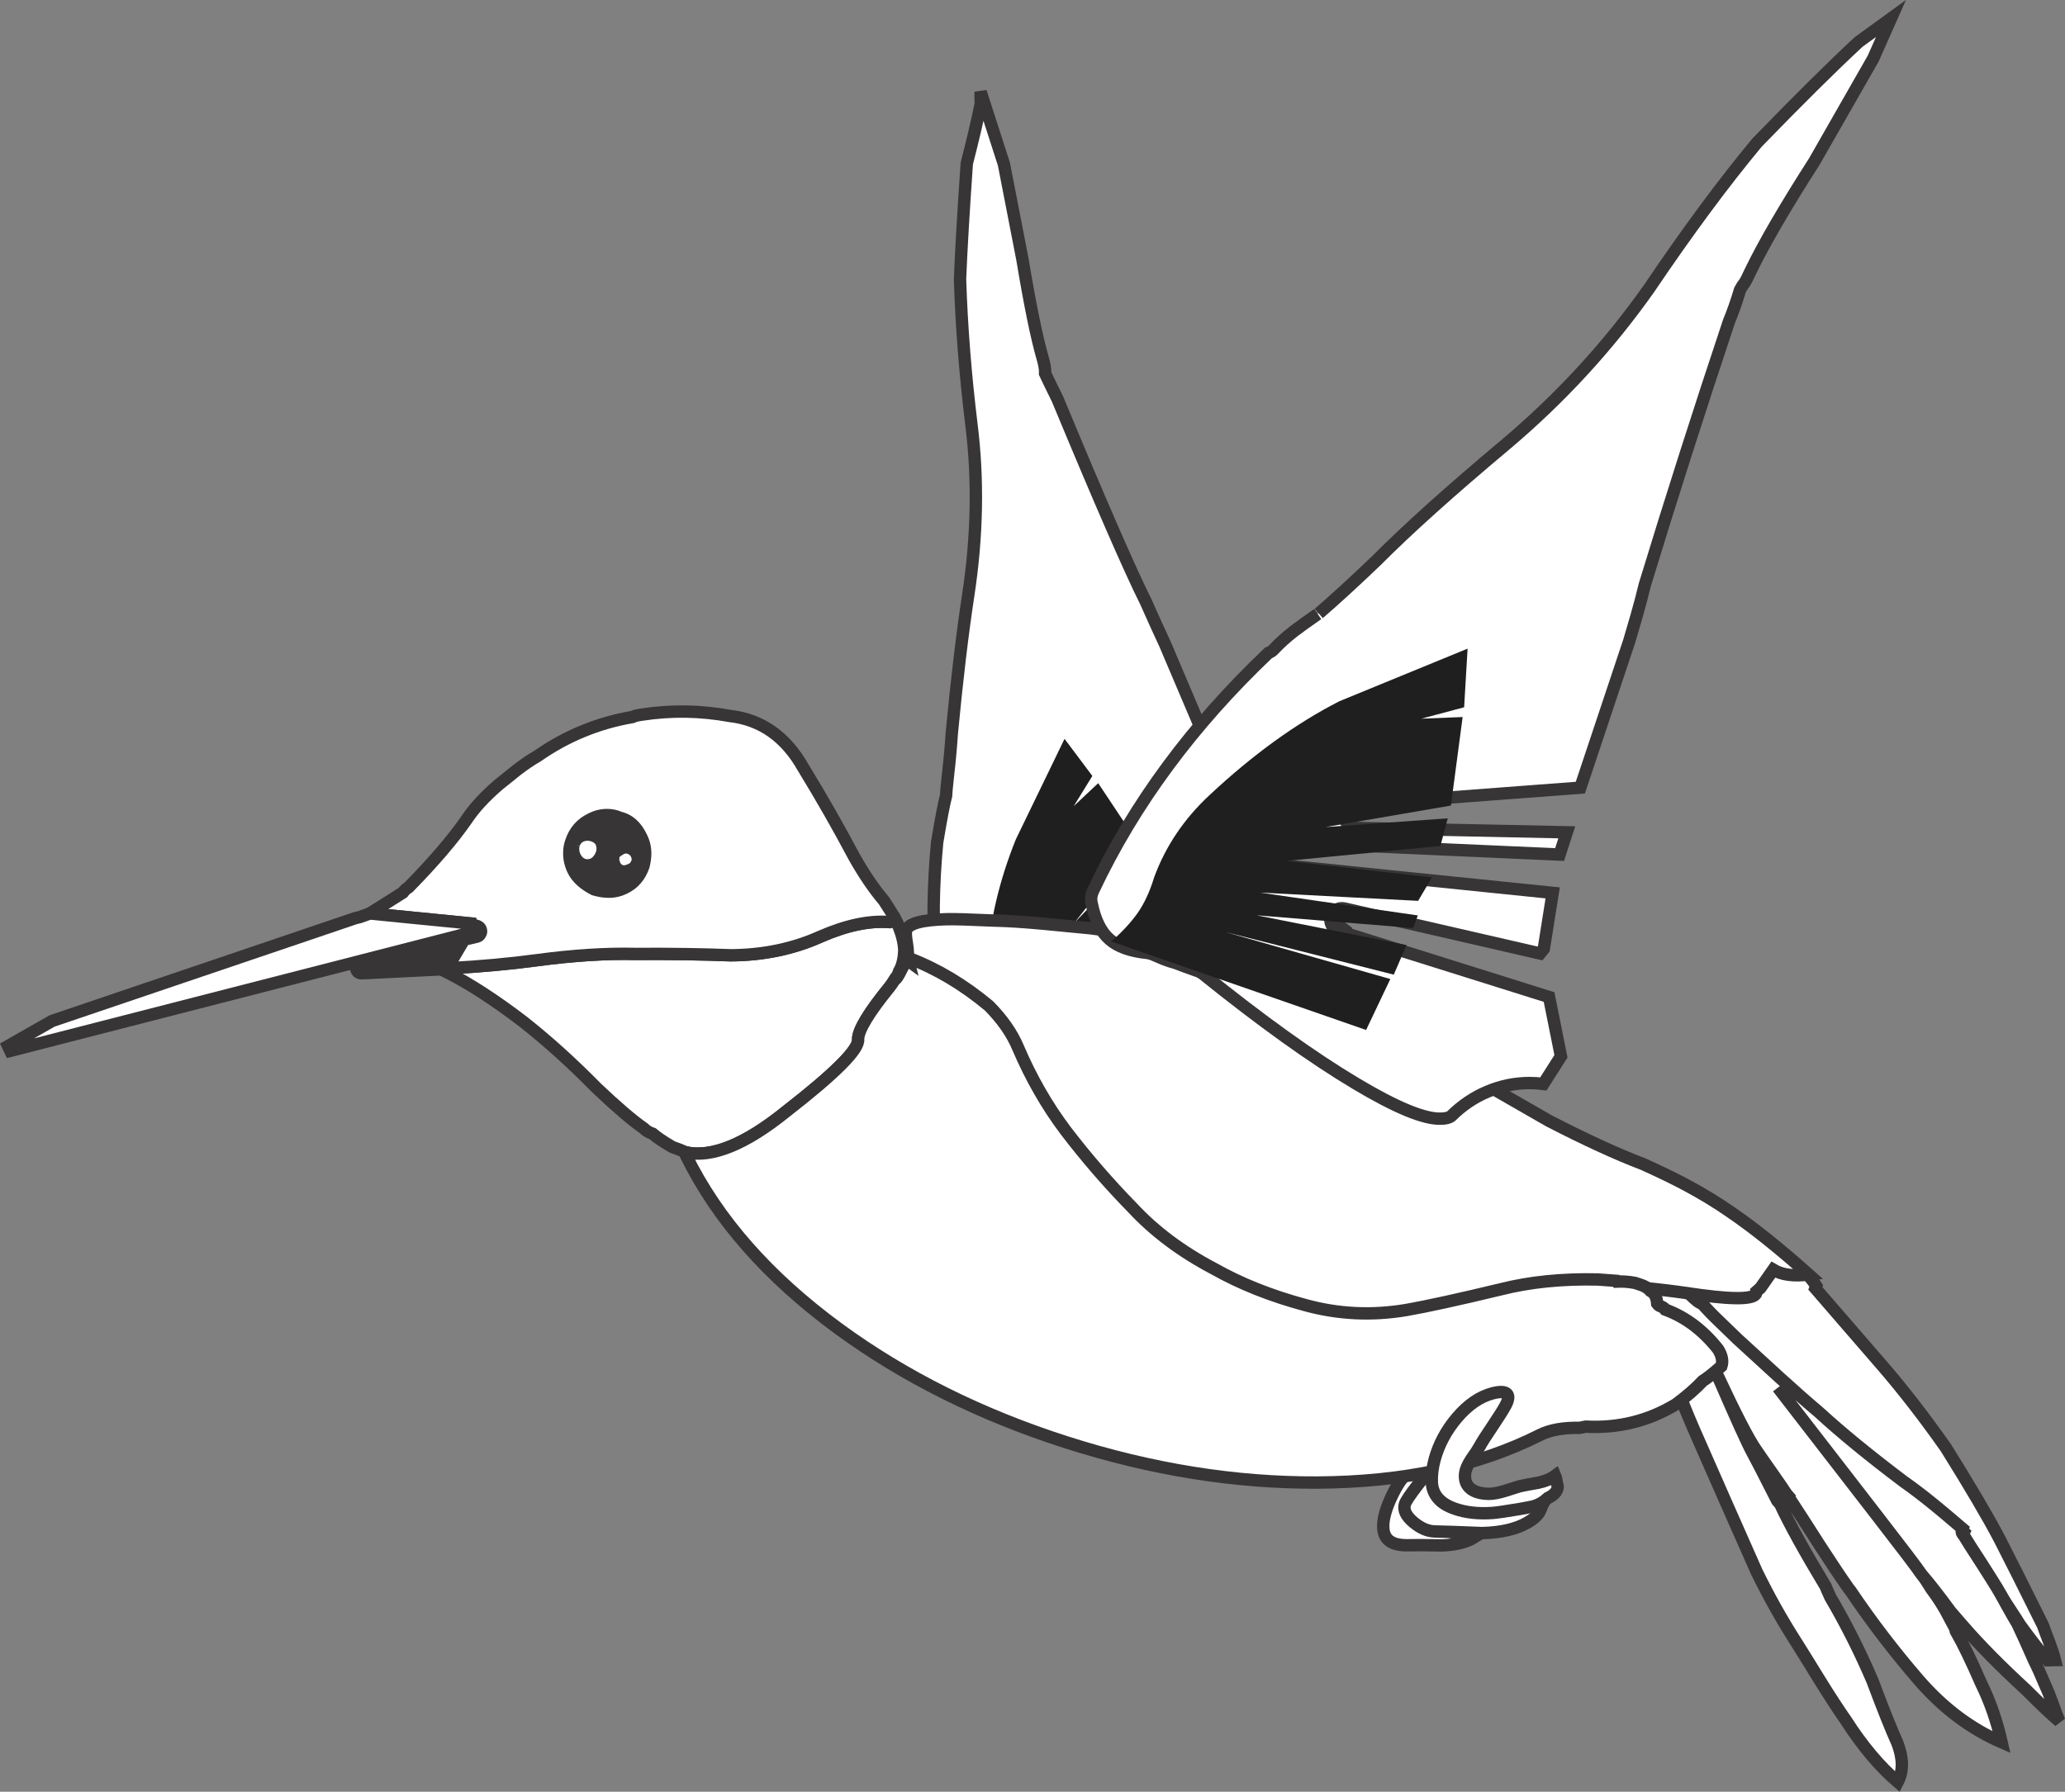 <?xml version="1.0" encoding="utf-8"?>
<!-- Generator: Adobe Illustrator 17.0.1, SVG Export Plug-In . SVG Version: 6.00 Build 0)  -->
<!DOCTYPE svg PUBLIC "-//W3C//DTD SVG 1.1//EN" "http://www.w3.org/Graphics/SVG/1.1/DTD/svg11.dtd">
<svg version="1.1" id="Layer_1" xmlns="http://www.w3.org/2000/svg" xmlns:xlink="http://www.w3.org/1999/xlink" x="0px" y="0px"
	 width="250.315px" height="217.243px" viewBox="3.061 16.276 250.315 217.243"
	 enable-background="new 3.061 16.276 250.315 217.243" xml:space="preserve">
<rect x="3.061" y="16.276" width="250.315" height="217.243" fill="#808080" stroke="none"/>
<g>
	<g id="Layer_1_1_">
		<g>
			<g id="Layer_1_3_">
				<g>
					<path fill="#FFFFFF" d="M171.885,197.436c0.814-1.641,1.525-2.521,2.133-2.643c1.179-0.207,1.913-0.237,2.205-0.091
						c-0.619,0.606-1.209,1.536-1.768,2.788c-0.656,1.434-0.741,2.375-0.255,2.824c0.425,0.39,0.99,0.656,1.694,0.803
						c0.268,0.061,0.887,0.133,1.859,0.218l0.091,0.092c0.632,0.547,1.324,0.753,2.077,0.619c0.122,0,0.401-0.012,0.839-0.036
						c0.462,0.134,0.814,0.346,1.057,0.638c-0.947,0.607-2.266,0.941-3.954,1.003c-1.92-0.037-3.305-0.043-4.155-0.019
						c-1.933,0.036-2.923-0.681-2.971-2.15C170.688,200.437,171.071,199.088,171.885,197.436z"/>
					<path fill="none" stroke="#373535" stroke-width="1.5" d="M171.885,197.436c-0.813,1.652-1.196,3.001-1.147,4.046
						c0.048,1.47,1.038,2.187,2.971,2.15c0.851-0.024,2.235-0.019,4.155,0.019c1.688-0.062,3.007-0.396,3.954-1.003
						c-0.242-0.292-0.595-0.504-1.057-0.638c-0.438,0.024-0.717,0.036-0.839,0.036c-0.753,0.134-1.445-0.072-2.077-0.619
						l-0.091-0.092c-0.973-0.085-1.592-0.157-1.859-0.218c-0.704-0.146-1.27-0.413-1.694-0.803
						c-0.486-0.449-0.401-1.391,0.255-2.824c0.559-1.252,1.148-2.182,1.768-2.788c-0.292-0.146-1.026-0.116-2.205,0.091
						C173.41,194.914,172.699,195.795,171.885,197.436z"/>
					<path fill="#FFFFFF" d="M126.998,47.719c0.912,5.491,1.731,9.495,2.46,12.01c0.219,0.753,0.316,1.367,0.292,1.841
						c0.207,0.45,0.711,1.488,1.512,3.116c5.14,12.381,8.712,20.582,10.717,24.604c0.789,1.786,1.561,3.487,2.314,5.103
						l6.251,14.708l-15.929,16.238l16.876-14.27l1.986,4.21l-21.213,17.131l22.088-15.691l3.846,5.832l0.073,1.604l-17.952,9.714
						l20.212-9.058l5.741,4.374l0.655,4.191c-2.879,1.823-4.483,4.447-4.811,7.873c-0.475,3.451-10.012,5.681-28.613,6.688
						c-0.875,0.353-1.61,0.669-2.205,0.948c-0.425,0.158-1.203,0.407-2.333,0.747c-2.989,2.345-5.911,2.363-8.766,0.055
						c-0.316-0.23-0.559-0.468-0.729-0.711c-0.194-0.268-0.353-0.607-0.474-1.021c-2.564-9.222-3.341-19.075-2.333-29.561
						c0.45-2.722,0.808-4.599,1.076-5.632c0-0.23,0.079-1.069,0.237-2.515c0.206-1.798,0.358-3.469,0.456-5.012
						c0.619-6.537,1.288-12.15,2.004-16.84c1.082-7.132,1.209-14.009,0.383-20.63c-0.741-6.039-1.203-11.919-1.385-17.642
						c0.133-3.402,0.407-8.08,0.82-14.033c0.705-2.734,1.27-5.14,1.695-7.217c-0.024-0.656-0.03-1.142-0.018-1.458l2.825,8.766
						L126.998,47.719z"/>
					<path fill="none" stroke="#373535" stroke-width="1.5" d="M126.998,47.719c0.912,5.491,1.731,9.495,2.46,12.01
						c0.219,0.753,0.316,1.367,0.292,1.841c0.207,0.45,0.711,1.488,1.512,3.116c5.14,12.381,8.712,20.582,10.717,24.604
						c0.789,1.786,1.561,3.487,2.314,5.103l6.251,14.708l-15.929,16.238l16.876-14.27l1.986,4.21l-21.213,17.131l22.088-15.691
						l3.846,5.832l0.073,1.604l-17.952,9.714l20.212-9.058l5.741,4.374l0.655,4.191c-2.879,1.823-4.483,4.447-4.811,7.873
						c-0.475,3.451-10.012,5.681-28.613,6.688c-0.875,0.353-1.61,0.669-2.205,0.948c-0.425,0.158-1.203,0.407-2.333,0.747
						c-2.989,2.345-5.911,2.363-8.766,0.055c-0.316-0.23-0.559-0.468-0.729-0.711c-0.194-0.268-0.353-0.607-0.474-1.021
						c-2.564-9.222-3.341-19.075-2.333-29.561c0.45-2.722,0.808-4.599,1.076-5.632c0-0.23,0.079-1.069,0.237-2.515
						c0.206-1.798,0.358-3.469,0.456-5.012c0.619-6.537,1.288-12.15,2.004-16.84c1.082-7.132,1.209-14.009,0.383-20.63
						c-0.741-6.039-1.203-11.919-1.385-17.642c0.133-3.402,0.407-8.08,0.82-14.033c0.705-2.734,1.27-5.14,1.695-7.217
						c-0.024-0.656-0.03-1.142-0.018-1.458l2.825,8.766L126.998,47.719z"/>
					<g>
						<g>
							<path fill="#201F1F" d="M136.183,111.232l4.775,7.18l-7.673,9.769l8.237-8.62l1.349,2.551l-10.314,11.062l11.645-8.292
								l0.603,2.606l-12.266,9.623l13.067-8.456l0.51,1.239l-12.192,9.058l12.83-7.399l0.948,3.044l-15.091,7.6l15.218-7.163
								l1.458,5.358l-24.421,9.97c0.243-1.361,0.261-2.631,0.055-3.81c-0.122-1.228-0.443-2.442-0.966-3.645
								c-1.361-3.074-1.792-6.343-1.294-9.806c0.353-5.066,1.531-10.084,3.536-15.053l5.905-12.192l3.371,4.501l-2.26,3.663
								L136.183,111.232z"/>
						</g>
					</g>
					<g>
						<path fill="#FFFFFF" d="M203.269,173.543c-1.361-2.965-1.282-3.67,0.236-2.114
							C203.286,172.108,203.208,172.813,203.269,173.543z"/>
						<path fill="#373535" d="M204.508,170.444c0.389,0.413,0.498,0.893,0.327,1.439c-0.121,0.365-0.182,0.771-0.182,1.222
							l0.019,0.328c0.024,0.34-0.062,0.649-0.256,0.929c-0.206,0.268-0.474,0.45-0.802,0.547l-0.364,0.037
							c-0.268,0-0.517-0.073-0.747-0.219c-0.231-0.146-0.407-0.347-0.529-0.602c-0.437-1.009-0.692-1.622-0.765-1.841
							c-0.194-0.522-0.304-1.009-0.328-1.458c0-0.328,0.085-0.638,0.255-0.93c0.122-0.206,0.322-0.383,0.602-0.528
							c0.255-0.134,0.486-0.194,0.692-0.183c0.56,0.086,0.984,0.249,1.275,0.492C203.888,169.825,204.155,170.08,204.508,170.444z"
							/>
					</g>
					<path fill="#FFFFFF" d="M245.44,202.866c1.251,2.43,3.007,5.93,5.267,10.497c0.061,0.195,0.316,0.882,0.766,2.06
						c0.316,0.839,0.547,1.55,0.692,2.133l-0.893,0.018l-0.347-0.4c-0.802-0.936-1.811-2.241-3.025-3.918
						c-0.243-0.401-0.68-1.082-1.312-2.042c-0.607-0.887-1.044-1.567-1.312-2.041c-0.438-0.704-1.106-1.756-2.005-3.152
						c-0.911-1.386-1.586-2.437-2.023-3.153l-0.091-0.109c-0.157-0.17-0.17-0.401-0.036-0.692c-1.701-1.434-2.801-2.357-3.299-2.77
						c-1.324-1.07-2.588-2.029-3.791-2.88c-4.046-3.05-7.381-5.784-10.005-8.201c-1.361-1.143-2.977-2.57-4.848-4.283
						c-2.15-1.98-3.791-3.48-4.921-4.501c-0.936-0.911-1.646-1.598-2.133-2.06c-0.85-0.839-1.53-1.55-2.041-2.133l-4.848-5.595
						c-0.498-0.862-1.002-1.513-1.513-1.95l-0.182-0.219c-0.049,0.049-0.085,0.073-0.11,0.073c-0.012,0-0.042-0.024-0.091-0.073
						l-0.182-0.219c-0.037,0.036-0.098,0.061-0.183,0.073h-0.109l-0.711-0.82c0.036-0.486,0.073-0.838,0.109-1.057
						c0.061-0.341,0.17-0.662,0.328-0.966c0-0.062,0.043-0.158,0.128-0.292c0.097-0.158,0.164-0.279,0.2-0.364
						c1.094-0.754,2.278-0.99,3.554-0.711l0.383,0.036c4.823,1.179,9.684,3.499,14.58,6.962c0.704,0.607,1.3,1.3,1.786,2.078
						l-0.109,0.291l7.982,9.222c2.563,2.953,5.176,6.318,7.837,10.097C241.862,196.494,244.031,200.182,245.44,202.866z"/>
					<path fill="#FFFFFF" stroke="#373535" stroke-width="1.5" d="M245.44,202.866c-1.409-2.685-3.578-6.372-6.506-11.062
						c-2.661-3.778-5.273-7.144-7.837-10.097l-7.982-9.222l0.109-0.291c-0.486-0.778-1.082-1.471-1.786-2.078
						c-4.896-3.463-9.757-5.783-14.58-6.962l-0.383-0.036c-1.275-0.279-2.46-0.043-3.554,0.711c-0.036,0.085-0.104,0.206-0.2,0.364
						c-0.085,0.134-0.128,0.23-0.128,0.292c-0.158,0.304-0.268,0.625-0.328,0.966c-0.036,0.219-0.073,0.57-0.109,1.057l0.711,0.82
						h0.109c0.085-0.013,0.146-0.037,0.183-0.073l0.182,0.219c0.049,0.049,0.079,0.073,0.091,0.073c0.025,0,0.062-0.024,0.11-0.073
						l0.182,0.219c0.511,0.438,1.015,1.088,1.513,1.95l4.848,5.595c0.511,0.583,1.191,1.294,2.041,2.133
						c0.486,0.462,1.197,1.148,2.133,2.06c1.13,1.021,2.771,2.521,4.921,4.501c1.871,1.713,3.486,3.141,4.848,4.283
						c2.624,2.417,5.959,5.151,10.005,8.201c1.203,0.851,2.467,1.81,3.791,2.88c0.498,0.412,1.598,1.336,3.299,2.77
						c-0.134,0.291-0.121,0.522,0.036,0.692l0.091,0.109c0.438,0.717,1.112,1.768,2.023,3.153c0.898,1.396,1.567,2.448,2.005,3.152
						c0.268,0.474,0.704,1.154,1.312,2.041c0.633,0.96,1.069,1.641,1.312,2.042c1.215,1.677,2.224,2.982,3.025,3.918l0.347,0.4
						l0.893-0.018c-0.146-0.583-0.376-1.294-0.692-2.133c-0.449-1.178-0.705-1.864-0.766-2.06
						C248.447,208.796,246.691,205.296,245.44,202.866z"/>
					<path fill="#FFFFFF" d="M236.063,207.259L236,207.186c-0.486-0.729-2.272-3.086-5.358-7.071
						c-6.27-8.104-10.291-13.304-12.064-15.601c1.773,2.297,5.795,7.497,12.064,15.601c3.086,3.985,4.872,6.343,5.358,7.071
						L236.063,207.259c0.216,0.263,0.456,0.609,0.72,1.038c0.292,0.486,0.505,0.809,0.639,0.967c0.474,0.631,0.96,1.379,1.457,2.241
						c0.146,0.268,0.571,1.063,1.276,2.388c-0.073,0.061-0.049,0.164,0.072,0.31c0.803,1.397,1.805,3.475,3.008,6.232
						c1.057,2.15,1.877,4.514,2.46,7.09c-3.742-1.628-7.083-4.138-10.023-7.527c-2.965-3.426-5.734-7.047-8.311-10.861l-0.183-0.219
						c-1.008-1.434-2.199-3.214-3.572-5.34c-1.518-2.382-2.666-4.161-3.443-5.34c-0.134-0.134-0.195-0.268-0.183-0.4l-0.364-0.42
						c-0.413-0.632-1.009-1.501-1.786-2.606c-0.875-1.239-1.501-2.138-1.877-2.697c-0.904-1.271-2.496-4.352-4.775-9.239
						l-1.094-2.442l1.094,2.442c2.34,5.403,3.792,8.604,4.355,9.604c0.268,0.474,1.252,2.387,2.953,5.74l0.364,0.42
						c1.142,2.454,2.977,5.776,5.504,9.969c0.109,0.279,0.304,0.723,0.583,1.33c1.883,3.208,3.584,6.585,5.103,10.133
						c1.264,3.378,2.267,5.887,3.008,7.527c0.716,1.847,0.734,3.426,0.055,4.738c-2.188-1.871-4.277-4.356-6.27-7.454
						c-0.924-1.324-1.98-2.946-3.171-4.866c-1.312-2.139-2.297-3.724-2.953-4.757c-1.713-2.685-3.286-5.498-4.72-8.438
						c-2.442-5.504-4.988-11.275-7.637-17.313c-3.414-7.91-5.34-14.531-5.776-19.865c-0.062-0.814,0.023-1.567,0.255-2.26
						l0.455,0.528c3.11,3.815,5.061,5.93,5.851,6.342c0.072-0.061,0.17-0.018,0.291,0.128c0.511,0.596,1.203,1.312,2.078,2.15
						c0.485,0.474,1.209,1.173,2.169,2.096c1.142,1.045,2.807,2.57,4.993,4.575c1.896,1.725,3.536,3.171,4.921,4.337
						c2.661,2.442,6.051,5.219,10.169,8.329c1.228,0.862,2.51,1.841,3.846,2.934c0.632,0.511,1.743,1.446,3.335,2.807
						c-0.121,0.28-0.109,0.511,0.037,0.693l0.109,0.109c0.437,0.729,1.117,1.798,2.041,3.207c0.911,1.422,1.585,2.491,2.022,3.208
						c0.243,0.4,0.645,1.111,1.203,2.132c0.522,0.947,0.941,1.677,1.258,2.188c0.461,0.959,1.142,2.46,2.041,4.501
						c0.352,0.681,0.808,1.695,1.367,3.043c0.242,0.511,0.534,1.239,0.874,2.188c0.353,0.996,0.62,1.695,0.803,2.096
						c-0.875-0.729-2.236-2.017-4.083-3.863c-3.014-2.771-5.528-5.315-7.545-7.636l-1.549-1.786
						C238.118,209.778,236.967,208.302,236.063,207.259z"/>
					<path fill="#FFFFFF" stroke="#373535" stroke-width="1.5" d="M236.063,207.259c0.903,1.043,2.055,2.52,3.454,4.429l1.549,1.786
						c2.017,2.32,4.531,4.865,7.545,7.636c1.847,1.847,3.208,3.135,4.083,3.863c-0.183-0.4-0.45-1.1-0.803-2.096
						c-0.34-0.948-0.632-1.677-0.874-2.188c-0.56-1.348-1.016-2.362-1.367-3.043c-0.899-2.041-1.58-3.542-2.041-4.501
						c-0.316-0.511-0.735-1.24-1.258-2.188c-0.559-1.021-0.96-1.731-1.203-2.132c-0.438-0.717-1.111-1.786-2.022-3.208
						c-0.924-1.409-1.604-2.479-2.041-3.207l-0.109-0.109c-0.146-0.183-0.158-0.413-0.037-0.693
						c-1.592-1.36-2.703-2.296-3.335-2.807c-1.336-1.093-2.618-2.071-3.846-2.934c-4.118-3.11-7.508-5.887-10.169-8.329
						c-1.385-1.166-3.025-2.612-4.921-4.337c-2.187-2.005-3.852-3.53-4.993-4.575c-0.96-0.923-1.684-1.622-2.169-2.096
						c-0.875-0.838-1.567-1.555-2.078-2.15c-0.121-0.146-0.219-0.188-0.291-0.128c-0.79-0.412-2.74-2.526-5.851-6.342l-0.455-0.528
						c-0.231,0.692-0.316,1.445-0.255,2.26c0.437,5.334,2.362,11.955,5.776,19.865c2.648,6.038,5.194,11.81,7.637,17.313
						c1.434,2.939,3.007,5.753,4.72,8.438c0.656,1.033,1.641,2.618,2.953,4.757c1.19,1.92,2.247,3.542,3.171,4.866
						c1.992,3.098,4.082,5.583,6.27,7.454c0.68-1.312,0.661-2.892-0.055-4.738c-0.741-1.641-1.744-4.149-3.008-7.527
						c-1.519-3.548-3.22-6.925-5.103-10.133c-0.279-0.607-0.474-1.051-0.583-1.33c-2.527-4.192-4.362-7.515-5.504-9.969l-0.364-0.42
						c-1.701-3.354-2.686-5.267-2.953-5.74c-0.563-1-2.016-4.201-4.355-9.604l-1.094-2.442 M211.178,182.874
						c2.279,4.888,3.871,7.968,4.775,9.239c0.376,0.56,1.002,1.458,1.877,2.697c0.777,1.105,1.373,1.975,1.786,2.606l0.364,0.42
						c-0.013,0.133,0.049,0.267,0.183,0.4c0.777,1.179,1.926,2.958,3.443,5.34c1.373,2.126,2.564,3.906,3.572,5.34l0.183,0.219
						c2.576,3.814,5.346,7.436,8.311,10.861c2.94,3.39,6.281,5.899,10.023,7.527c-0.583-2.576-1.403-4.939-2.46-7.09
						c-1.203-2.758-2.205-4.835-3.008-6.232c-0.121-0.146-0.146-0.249-0.072-0.31c-0.705-1.324-1.13-2.12-1.276-2.388
						c-0.497-0.862-0.983-1.61-1.457-2.241c-0.134-0.158-0.347-0.48-0.639-0.967c-0.264-0.429-0.504-0.775-0.72-1.038L236,207.186
						c-0.486-0.729-2.272-3.086-5.358-7.071c-6.27-8.104-10.291-13.304-12.064-15.601"/>
					<path fill="#FFFFFF" d="M123.499,127.89c1.628,0.037,3.566,0.158,5.813,0.364c1.3,0.122,3.256,0.31,5.869,0.565
						c4.046,0.474,7.994,1.379,11.846,2.715c3.84,1.167,7.679,2.674,11.519,4.521c3.086,1.494,6.913,3.189,11.481,5.084
						c3.682,1.544,7.169,3.244,10.461,5.104c1.409,0.802,4.848,2.776,10.315,5.923c4.422,2.284,8.243,4.04,11.463,5.267
						c2.065,0.936,3.803,1.78,5.213,2.533c1.932,1.033,3.699,2.108,5.303,3.226c2.771,1.884,5.947,4.423,9.532,7.618
						c-1.835,0.231-3.269,0.037-4.302-0.583l-1.549,2.205l-0.492,0.438c0.109,0.899-2.126,1.045-6.707,0.438
						c-4.021-0.607-7.447-0.979-10.278-1.111l-2.205-0.164c-4.338-0.098-8.256,0.304-11.755,1.202
						c-5.346,1.264-9.173,2.097-11.481,2.497c-4.131,0.717-8.22,0.517-12.266-0.602c-4.034-1.057-7.721-2.521-11.062-4.392
						c-3.961-2.114-7.241-4.574-9.841-7.381c-2.989-3.038-5.692-6.167-8.11-9.386c-2.285-3.001-4.204-6.343-5.759-10.024
						c-0.705-1.725-1.883-3.414-3.536-5.066c-2.479-2.09-4.331-3.432-5.559-4.027c-2.375-1.17-4.367-1.078-5.978,0.273
						c0.771-0.685,1.305-1.529,1.604-2.533c0.11-0.389,0.098-1.015-0.036-1.877c-0.146-0.838-0.176-1.391-0.091-1.659
						c0.279-0.813,1.926-1.257,4.938-1.33C118.663,127.701,120.546,127.756,123.499,127.89z"/>
					<path fill="#FFFFFF" stroke="#373535" stroke-width="1.5" d="M123.499,127.89c-2.953-0.134-4.836-0.188-5.65-0.164
						c-3.013,0.073-4.659,0.517-4.938,1.33c-0.085,0.268-0.055,0.82,0.091,1.659c0.134,0.863,0.146,1.489,0.036,1.877
						c-0.299,1.004-0.833,1.849-1.604,2.533c1.61-1.352,3.603-1.443,5.978-0.273c1.228,0.596,3.08,1.938,5.559,4.027
						c1.653,1.652,2.831,3.342,3.536,5.066c1.555,3.682,3.475,7.023,5.759,10.024c2.418,3.219,5.121,6.348,8.11,9.386
						c2.6,2.807,5.88,5.267,9.841,7.381c3.342,1.871,7.028,3.335,11.062,4.392c4.046,1.118,8.135,1.318,12.266,0.602
						c2.309-0.4,6.136-1.233,11.481-2.497c3.499-0.898,7.417-1.3,11.755-1.202l2.205,0.164c2.831,0.133,6.257,0.504,10.278,1.111
						c4.581,0.607,6.816,0.462,6.707-0.438l0.492-0.438l1.549-2.205c1.033,0.62,2.467,0.814,4.302,0.583
						c-3.585-3.195-6.762-5.734-9.532-7.618c-1.604-1.117-3.371-2.192-5.303-3.226c-1.41-0.753-3.147-1.598-5.213-2.533
						c-3.22-1.227-7.041-2.982-11.463-5.267c-5.468-3.146-8.906-5.121-10.315-5.923c-3.292-1.859-6.779-3.56-10.461-5.104
						c-4.568-1.895-8.396-3.59-11.481-5.084c-3.84-1.847-7.679-3.354-11.519-4.521c-3.852-1.336-7.8-2.241-11.846-2.715
						c-2.612-0.255-4.568-0.443-5.869-0.565C127.064,128.047,125.126,127.926,123.499,127.89z"/>
					<path fill="#FFFFFF" d="M57.178,134.122l0.347-0.455c3.778-0.207,7.302-0.528,10.57-0.966
						c4.435-0.596,8.432-0.851,11.992-0.766c4.289-0.024,8.141,0.03,11.555,0.164c3.924-0.024,7.533-0.771,10.826-2.242
						c3.146-1.385,5.953-1.98,8.419-1.786l0.766-0.218c0.632,1.312,0.972,2.502,1.021,3.572c-0.024,1.081-0.231,1.949-0.62,2.605
						c-0.097,0.341-0.273,0.675-0.528,1.002c-0.146,0.243-0.34,0.529-0.583,0.857c-2.563,3.146-3.852,5.278-3.863,6.396
						c0.158,1.19-2.764,4.119-8.766,8.784c-4.921,3.973-8.967,5.613-12.138,4.921c-0.389-0.194-0.936-0.413-1.641-0.656
						c-1.105-0.656-1.896-1.19-2.369-1.604c-0.413-0.134-0.766-0.347-1.057-0.638c-1.41-0.984-3.317-2.618-5.723-4.902
						c-2.977-3.025-5.936-5.698-8.875-8.02C63.047,137.524,59.937,135.508,57.178,134.122z"/>
					<path fill="none" stroke="#373535" stroke-width="1.5" d="M57.178,134.122c2.758,1.386,5.869,3.402,9.332,6.051
						c2.94,2.321,5.899,4.994,8.875,8.02c2.405,2.284,4.313,3.918,5.723,4.902c0.291,0.291,0.644,0.504,1.057,0.638
						c0.474,0.413,1.264,0.947,2.369,1.604c0.705,0.243,1.251,0.462,1.641,0.656c3.171,0.692,7.217-0.948,12.138-4.921
						c6.002-4.665,8.924-7.594,8.766-8.784c0.012-1.118,1.3-3.25,3.863-6.396c0.243-0.328,0.438-0.614,0.583-0.857
						c0.255-0.327,0.431-0.661,0.528-1.002c0.389-0.656,0.595-1.524,0.62-2.605c-0.048-1.07-0.389-2.261-1.021-3.572l-0.766,0.218
						c-2.466-0.194-5.273,0.401-8.419,1.786c-3.293,1.47-6.901,2.217-10.826,2.242c-3.414-0.134-7.266-0.188-11.555-0.164
						c-3.56-0.085-7.557,0.17-11.992,0.766c-3.268,0.438-6.792,0.759-10.57,0.966L57.178,134.122z"/>
					<path fill="#FFFFFF" d="M122.952,138.241c1.628,1.652,2.8,3.342,3.518,5.066c1.567,3.669,3.487,7.017,5.759,10.042
						c2.526,3.305,5.236,6.434,8.128,9.386c2.637,2.843,5.917,5.297,9.841,7.362c3.221,1.823,6.908,3.293,11.062,4.411
						c3.998,1.105,8.086,1.306,12.266,0.602c2.503-0.438,6.33-1.276,11.481-2.516c3.512-0.887,7.424-1.281,11.737-1.185l2.223,0.164
						l0.073,0.091c0.717-0.036,1.458,0.019,2.224,0.165c0.595,0.193,0.929,0.31,1.002,0.346c0.353,0.158,0.638,0.364,0.856,0.619
						c0.498,0.256,0.771,0.766,0.82,1.531l0.164,0.201c0.036,0.036,0.146,0.091,0.328,0.163c0.183,0.085,0.285,0.141,0.31,0.164
						l0.164,0.201c2.455,0.898,4.593,2.503,6.415,4.811c0.474,0.754,0.607,1.44,0.401,2.06c-0.96,0.851-1.713,1.446-2.26,1.786
						c-0.851,0.911-1.933,1.854-3.244,2.825c-3.317,2.017-6.962,2.922-10.935,2.716l-0.748,0.146
						c-1.98-0.036-3.577,0.249-4.793,0.856c-7.508,3.791-16.505,5.717-26.99,5.777c-9.976,0.049-20.127-1.58-30.454-4.885
						c-10.424-3.341-19.634-7.939-27.628-13.796c-8.505-6.245-14.653-13.23-18.443-20.958c-0.122-0.231-0.14-0.365-0.055-0.401
						c3.171,0.692,7.217-0.948,12.138-4.921c6.002-4.665,8.924-7.594,8.766-8.784c0.012-1.118,1.3-3.25,3.863-6.396
						c0.243-0.328,0.438-0.614,0.583-0.857c0.146,0.013,0.425-0.406,0.838-1.257c0.389-0.802,0.656-1.148,0.802-1.039l-0.073-0.292
						l0.183,0.019C116.64,133.74,119.866,135.666,122.952,138.241z"/>
					<path fill="none" stroke="#373535" stroke-width="1.5" d="M122.952,138.241c-3.086-2.575-6.312-4.501-9.677-5.777l-0.183-0.019
						l0.073,0.292c-0.146-0.109-0.413,0.237-0.802,1.039c-0.413,0.851-0.693,1.27-0.838,1.257c-0.146,0.243-0.34,0.529-0.583,0.857
						c-2.563,3.146-3.852,5.278-3.863,6.396c0.158,1.19-2.764,4.119-8.766,8.784c-4.921,3.973-8.967,5.613-12.138,4.921
						c-0.085,0.036-0.067,0.17,0.055,0.401c3.791,7.728,9.938,14.713,18.443,20.958c7.994,5.856,17.204,10.455,27.628,13.796
						c10.327,3.305,20.479,4.934,30.454,4.885c10.485-0.061,19.482-1.986,26.99-5.777c1.216-0.607,2.812-0.893,4.793-0.856
						l0.748-0.146c3.973,0.206,7.617-0.699,10.935-2.716c1.312-0.972,2.394-1.914,3.244-2.825c0.547-0.34,1.3-0.936,2.26-1.786
						c0.206-0.619,0.072-1.306-0.401-2.06c-1.822-2.308-3.96-3.912-6.415-4.811l-0.164-0.201c-0.024-0.023-0.127-0.079-0.31-0.164
						c-0.183-0.072-0.292-0.127-0.328-0.163l-0.164-0.201c-0.049-0.766-0.322-1.275-0.82-1.531
						c-0.219-0.255-0.504-0.461-0.856-0.619c-0.073-0.036-0.407-0.152-1.002-0.346c-0.766-0.146-1.507-0.201-2.224-0.165
						l-0.073-0.091l-2.223-0.164c-4.313-0.097-8.226,0.298-11.737,1.185c-5.151,1.239-8.979,2.078-11.481,2.516
						c-4.18,0.704-8.268,0.504-12.266-0.602c-4.154-1.118-7.842-2.588-11.062-4.411c-3.924-2.065-7.204-4.52-9.841-7.362
						c-2.892-2.952-5.602-6.081-8.128-9.386c-2.272-3.025-4.192-6.373-5.759-10.042C125.752,141.583,124.58,139.894,122.952,138.241
						z"/>
					<path fill="#FFFFFF" d="M51.894,124.5c0.207-0.28,0.437-0.492,0.692-0.638c3.05-3.11,5.395-5.851,7.035-8.22
						c0.887-1.349,2.181-2.758,3.882-4.228c0.972-0.79,1.713-1.385,2.224-1.786c0.887-0.681,1.713-1.239,2.479-1.677
						c3.499-2.442,7.333-4.021,11.5-4.738c0.231-0.122,0.62-0.219,1.167-0.292c3.536-0.546,7.096-0.492,10.68,0.165
						c3.803,0.438,6.762,2.527,8.876,6.269c2.199,3.596,4.252,7.193,6.16,10.789c1.19,2.114,2.399,3.894,3.626,5.34
						c0.766,1.179,1.227,1.926,1.385,2.242l-0.711,0.346c-2.466-0.194-5.273,0.401-8.419,1.786
						c-3.293,1.47-6.901,2.217-10.826,2.242c-3.414-0.134-7.266-0.188-11.555-0.164c-3.56-0.085-7.557,0.17-11.992,0.766
						c-3.268,0.438-6.792,0.759-10.57,0.966l-0.292-0.583l-0.401,0.055l2.078-3.5l1.804-0.438l-0.456-0.948l-12.375-1.221
						L51.894,124.5z"/>
					<path fill="#FFFFFF" stroke="#373535" stroke-width="1.5" d="M51.894,124.5l-4.01,2.533l12.375,1.221l0.456,0.948l-1.804,0.438
						l-2.078,3.5l0.401-0.055l0.292,0.583c3.778-0.207,7.302-0.528,10.57-0.966c4.435-0.596,8.432-0.851,11.992-0.766
						c4.289-0.024,8.141,0.03,11.555,0.164c3.924-0.024,7.533-0.771,10.826-2.242c3.146-1.385,5.953-1.98,8.419-1.786l0.711-0.346
						c-0.158-0.316-0.62-1.063-1.385-2.242c-1.227-1.446-2.436-3.226-3.626-5.34c-1.907-3.596-3.961-7.193-6.16-10.789
						c-2.114-3.742-5.073-5.832-8.876-6.269c-3.584-0.656-7.144-0.711-10.68-0.165c-0.547,0.073-0.936,0.17-1.167,0.292
						c-4.167,0.717-8,2.296-11.5,4.738c-0.766,0.438-1.592,0.996-2.479,1.677c-0.51,0.401-1.251,0.996-2.224,1.786
						c-1.701,1.47-2.995,2.879-3.882,4.228c-1.64,2.369-3.985,5.109-7.035,8.22C52.331,124.008,52.1,124.22,51.894,124.5z"/>
					<g>
						<path fill="#373535" d="M79.084,119.779c-0.109-0.036-0.249-0.018-0.419,0.055c-0.304,0.17-0.48,0.303-0.529,0.401
							c0,0.097,0,0.212,0,0.346c0,0.097,0.037,0.158,0.109,0.182c-0.024,0.085,0.006,0.17,0.091,0.255
							c0.073,0.073,0.158,0.127,0.255,0.164c0.121,0.036,0.34-0.019,0.656-0.164c0.158-0.073,0.255-0.17,0.292-0.292
							c0.122-0.158,0.122-0.353,0-0.583C79.479,119.986,79.328,119.865,79.084,119.779z M74.747,120.837
							c0.401-0.134,0.711-0.45,0.93-0.948c0.219-0.51,0.23-0.965,0.036-1.367c-0.158-0.304-0.425-0.522-0.802-0.656
							c-0.352-0.122-0.705-0.146-1.057-0.073c-0.51,0.122-0.838,0.431-0.984,0.93c-0.158,0.583-0.049,1.13,0.328,1.64
							C73.599,120.897,74.115,121.055,74.747,120.837z M73.216,116.627c0.377-0.425,0.863-0.79,1.458-1.094
							c1.215-0.583,2.406-0.626,3.572-0.127c1.094,0.267,1.962,1.051,2.606,2.351c0.522,1.069,0.607,2.235,0.255,3.499
							c-0.438,1.3-1.203,2.211-2.297,2.734c-1.069,0.51-2.296,0.577-3.681,0.2c-1.3-0.668-2.168-1.458-2.606-2.369
							c-0.28-0.571-0.438-1.172-0.474-1.804c-0.037-0.595,0.037-1.16,0.219-1.695C72.5,117.641,72.815,117.076,73.216,116.627z"/>
						<path fill="#373535" d="M76.625,114.585c0.607,0,1.185,0.122,1.731,0.365c1.264,0.328,2.236,1.191,2.916,2.588
							c0.353,0.741,0.529,1.482,0.529,2.223c0,0.486-0.085,1.033-0.255,1.641c-0.474,1.409-1.318,2.412-2.533,3.007
							c-0.668,0.328-1.391,0.492-2.168,0.492c-0.583,0-1.228-0.097-1.932-0.292c-1.373-0.705-2.308-1.567-2.807-2.587
							c-0.364-0.717-0.547-1.482-0.547-2.296c0-0.547,0.085-1.063,0.255-1.549c0.486-1.421,1.373-2.442,2.661-3.062
							C75.178,114.762,75.896,114.585,76.625,114.585z M75.312,117.52c0.365,0.182,0.638,0.449,0.82,0.802
							c0.109,0.219,0.164,0.486,0.164,0.802c-0.012,0.474-0.14,0.905-0.383,1.294c-0.255,0.413-0.595,0.699-1.021,0.856
							c-0.219,0.073-0.432,0.109-0.638,0.109c-0.413-0.012-0.777-0.146-1.093-0.401c-0.292-0.219-0.51-0.517-0.656-0.893
							c0.061,0.559,0.206,1.069,0.437,1.531c0.401,0.802,1.172,1.506,2.314,2.114c0.608,0.158,1.136,0.237,1.586,0.237
							c0.595,0,1.178-0.134,1.75-0.401c0.984-0.474,1.67-1.288,2.06-2.442c0.133-0.51,0.2-0.965,0.2-1.367
							c0-0.607-0.14-1.209-0.419-1.804c-0.571-1.142-1.361-1.853-2.37-2.132c-0.498-0.195-0.978-0.292-1.439-0.292
							c-0.583,0-1.167,0.14-1.75,0.419c-0.826,0.425-1.428,0.99-1.804,1.695c0.194-0.158,0.413-0.261,0.656-0.31
							c0.219-0.048,0.395-0.073,0.528-0.073C74.644,117.277,74.996,117.362,75.312,117.52z M75.367,119.124
							c0-0.109-0.024-0.237-0.073-0.383c-0.073-0.158-0.207-0.286-0.401-0.383c-0.207-0.097-0.419-0.146-0.638-0.146l-0.291,0.036
							c-0.328,0.097-0.541,0.298-0.638,0.602l-0.456-0.127l0.438,0.146l-0.037,0.31c0,0.328,0.097,0.625,0.292,0.893
							c0.194,0.255,0.425,0.382,0.692,0.382c0.11,0,0.219-0.018,0.328-0.054c0.194-0.061,0.377-0.225,0.547-0.492
							C75.3,119.64,75.379,119.379,75.367,119.124z M77.663,120.545l0.037-0.456c0.085-0.194,0.212-0.346,0.383-0.456
							c0.182-0.097,0.304-0.164,0.364-0.201c0.194-0.097,0.358-0.146,0.492-0.146c0.122,0,0.225,0.018,0.31,0.055
							c0.183,0.049,0.346,0.14,0.492,0.273c0.122,0.122,0.194,0.225,0.219,0.31c0.097,0.243,0.146,0.413,0.146,0.51
							c0,0.219-0.042,0.371-0.127,0.456c-0.073,0.231-0.25,0.414-0.529,0.547c-0.134,0.061-0.243,0.109-0.328,0.146
							c-0.146,0.048-0.286,0.073-0.419,0.073c-0.097,0-0.182-0.012-0.255-0.036c-0.207-0.097-0.328-0.165-0.364-0.201
							c-0.134-0.097-0.225-0.237-0.273-0.419C77.663,120.806,77.615,120.654,77.663,120.545z M79.158,120.436l-0.037-0.091
							c-0.012-0.024-0.073-0.061-0.182-0.109l-0.328,0.164l-0.018,0.054c0.048,0.049,0.085,0.116,0.109,0.201l0.019,0.055
							c0.061,0,0.164-0.042,0.31-0.127c0.037,0.012,0.061,0.012,0.073,0c0.012-0.037,0.024-0.073,0.036-0.109L79.158,120.436z"/>
					</g>
					<path fill="#FFFFFF" d="M78.666,119.834c0.17-0.073,0.31-0.091,0.419-0.055c0.243,0.085,0.395,0.207,0.456,0.365
						c0.122,0.231,0.122,0.425,0,0.583c-0.037,0.122-0.134,0.219-0.292,0.292c-0.316,0.146-0.535,0.2-0.656,0.164
						c-0.098-0.037-0.183-0.091-0.255-0.164c-0.085-0.085-0.115-0.17-0.091-0.255c-0.073-0.024-0.109-0.085-0.109-0.182
						c0-0.134,0-0.249,0-0.346C78.186,120.138,78.362,120.004,78.666,119.834z"/>
					<path fill="#373535" d="M76.643,114.349c0.631,0,1.228,0.122,1.786,0.365c1.324,0.34,2.339,1.251,3.043,2.733
						c0.364,0.717,0.547,1.488,0.547,2.314c0,0.535-0.079,1.112-0.237,1.731c-0.498,1.458-1.391,2.497-2.679,3.116
						c-0.705,0.353-1.458,0.529-2.26,0.529c-0.632,0-1.312-0.109-2.042-0.328c-1.421-0.717-2.393-1.61-2.916-2.679
						c-0.376-0.765-0.565-1.567-0.565-2.405c0-0.583,0.091-1.13,0.273-1.64c0.486-1.458,1.409-2.515,2.771-3.171
						C75.094,114.537,75.853,114.349,76.643,114.349z M73.745,117.083c-0.316,0.364-0.589,0.856-0.82,1.476
						c-0.122,0.328-0.182,0.717-0.182,1.167c0,0.631,0.133,1.215,0.401,1.75l0.018,0.036c0.353,0.753,1.069,1.416,2.15,1.987
						c0.522,0.158,1.033,0.237,1.531,0.237c0.583,0,1.136-0.128,1.658-0.383c0.899-0.438,1.543-1.197,1.932-2.278
						c0.121-0.45,0.182-0.887,0.182-1.312c0-0.595-0.134-1.16-0.401-1.695c-0.522-1.082-1.27-1.756-2.242-2.023
						c-0.425-0.182-0.869-0.273-1.331-0.273c-0.546,0-1.1,0.134-1.658,0.401C74.461,116.426,74.049,116.73,73.745,117.083z"/>
					<path fill="#373535" d="M62.081,128.855c0.097,0.377,0.042,0.729-0.164,1.057c-0.194,0.34-0.48,0.559-0.856,0.656l-1.258,0.292
						l-1.185,2.005l0.018,0.018c0.049,0.39-0.042,0.735-0.273,1.039c-0.243,0.316-0.553,0.498-0.93,0.547l-0.383,0.055h-0.018
						l-0.201,0.019h-0.018l-9.914,0.491c-0.304,0-0.583-0.085-0.838-0.255c-0.243-0.182-0.413-0.419-0.511-0.711l-0.273-0.893
						c-0.134-0.389-0.097-0.759,0.109-1.111c0.194-0.353,0.486-0.577,0.875-0.675l12.283-3.098l0.019-0.018l1.822-0.456
						c0.376-0.097,0.729-0.042,1.057,0.164C61.783,128.188,61.996,128.479,62.081,128.855z"/>
					<path fill="#FFFFFF" d="M188.853,198.802c0.643-0.097,1.152-0.31,1.531-0.638c-0.123,0.113-0.27,0.38-0.438,0.802
						c-0.171,0.45-0.316,0.741-0.438,0.875c-0.292,0.364-0.711,0.705-1.258,1.021c-1.361,0.802-3.201,1.233-5.522,1.294
						c-2.673-0.109-4.599-0.176-5.777-0.2c-0.838-0.024-1.683-0.389-2.532-1.094c-0.924-0.766-1.276-1.507-1.058-2.223
						c0.098-0.328,0.607-1.094,1.531-2.297c1.008-1.3,1.628-1.822,1.858-1.567c0.061,0.073,0.092,0.255,0.092,0.547
						c0,0.061,0,0.315,0,0.766c0,0.292,0.012,0.485,0.036,0.583c0.134,0.583,0.364,1.063,0.692,1.439
						c0.596,0.632,1.635,1.075,3.116,1.331c2.212,0.376,4.587,0.23,7.126-0.438L188.853,198.802z"/>
					<path fill="none" stroke="#373535" stroke-width="1.5" d="M188.853,198.802l-1.039,0.201c-2.539,0.668-4.914,0.813-7.126,0.438
						c-1.481-0.256-2.521-0.699-3.116-1.331c-0.328-0.376-0.559-0.856-0.692-1.439c-0.024-0.098-0.036-0.291-0.036-0.583
						c0-0.45,0-0.705,0-0.766c0-0.292-0.031-0.474-0.092-0.547c-0.23-0.255-0.851,0.268-1.858,1.567
						c-0.924,1.203-1.434,1.969-1.531,2.297c-0.219,0.716,0.134,1.457,1.058,2.223c0.85,0.705,1.694,1.069,2.532,1.094
						c1.179,0.024,3.104,0.091,5.777,0.2c2.321-0.061,4.161-0.492,5.522-1.294c0.547-0.315,0.966-0.656,1.258-1.021
						c0.121-0.134,0.267-0.425,0.438-0.875c0.168-0.422,0.314-0.688,0.438-0.802C190.005,198.492,189.495,198.705,188.853,198.802z"
						/>
					<g>
						<path fill="#FFFFFF" d="M228.363,21.366l3.919-2.843l-2.15,4.848l-7.145,12.502c-3.56,5.552-6.142,9.993-7.745,13.322
							c-0.219,0.461-0.377,0.79-0.475,0.984c-0.157,0.304-0.321,0.553-0.491,0.747l-0.292,0.51
							c-0.413,1.385-0.862,2.667-1.349,3.846c-3.56,10.667-6.956,21.298-10.188,31.893c-0.279,1.167-0.614,2.43-1.002,3.791
							c-0.219,0.753-0.517,1.774-0.894,3.062l-5.923,17.751l-27.283,2.06c-0.376,0.036-0.687,0.194-0.929,0.474
							c-0.255,0.28-0.377,0.608-0.364,0.984c0.012,0.376,0.151,0.692,0.419,0.948c0.255,0.267,0.577,0.407,0.966,0.419l25.551,0.529
							l-0.875,2.697l-32.695-1.458c-0.389-0.012-0.723,0.109-1.002,0.364c-0.279,0.255-0.432,0.571-0.456,0.948
							c-0.023,0.376,0.086,0.71,0.328,1.002c0.243,0.292,0.553,0.461,0.93,0.51l32.058,3.281l-1.075,6.78l-0.456,0.564
							l-23.691-5.449c-0.377-0.085-0.724-0.03-1.039,0.164c-0.328,0.194-0.541,0.474-0.638,0.838
							c-0.098,0.364-0.055,0.717,0.127,1.057c0.183,0.328,0.45,0.546,0.802,0.656l25.533,8.019l1.44,7.181l-2.133,3.354
							c-0.559-0.073-1.112-0.109-1.658-0.109c-1.774,0-3.476,0.346-5.104,1.039c-1.628,0.68-3.099,1.67-4.41,2.971
							c-0.268,0.206-0.687,0.31-1.258,0.31c-2.005,0.072-5.442-1.349-10.314-4.265c-5.249-3.135-11.439-7.575-18.571-13.322
							l-0.401-0.237c-1.312-0.462-2.224-0.796-2.733-1.002l-0.2-0.073c-0.401-0.097-0.851-0.243-1.349-0.438
							c-0.109-0.049-0.608-0.261-1.495-0.638l-0.455-0.109c-2.09-0.206-3.639-0.76-4.647-1.659c-1.033-0.899-1.75-2.345-2.15-4.337
							c-0.049-0.17-0.073-0.346-0.073-0.528c0-0.364,0.104-0.753,0.31-1.167c4.896-10.364,11.962-19.932,21.195-28.704
							c0.219-0.073,0.42-0.2,0.602-0.382c0.693-0.753,1.525-1.507,2.497-2.26c0.534-0.413,1.488-1.099,2.861-2.059l0.128-0.073
							c1.907-1.64,4.234-3.772,6.979-6.396c3.778-3.803,9.003-8.499,15.674-14.088c6.646-5.601,12.447-11.913,17.404-18.936
							c4.642-6.877,8.997-12.764,13.067-17.66C221.037,28.425,225.144,24.355,228.363,21.366z"/>
						<path fill="none" stroke="#373535" stroke-width="1.5" d="M162.791,90.729c-1.373,0.96-2.327,1.646-2.861,2.059
							c-0.972,0.753-1.804,1.507-2.497,2.26c-0.182,0.182-0.383,0.31-0.602,0.382c-9.233,8.772-16.299,18.34-21.195,28.704
							c-0.206,0.413-0.31,0.802-0.31,1.167c0,0.182,0.024,0.358,0.073,0.528c0.4,1.993,1.117,3.438,2.15,4.337
							c1.009,0.899,2.558,1.453,4.647,1.659l0.455,0.109c0.887,0.377,1.386,0.589,1.495,0.638c0.498,0.194,0.947,0.341,1.349,0.438
							l0.2,0.073c0.51,0.206,1.421,0.54,2.733,1.002l0.401,0.237c7.132,5.747,13.322,10.188,18.571,13.322
							c4.872,2.916,8.31,4.337,10.314,4.265c0.571,0,0.99-0.104,1.258-0.31c1.312-1.301,2.782-2.291,4.41-2.971
							c1.628-0.693,3.329-1.039,5.104-1.039c0.546,0,1.1,0.036,1.658,0.109l2.133-3.354l-1.44-7.181l-25.533-8.019
							c-0.352-0.109-0.619-0.328-0.802-0.656c-0.182-0.34-0.225-0.693-0.127-1.057c0.097-0.365,0.31-0.644,0.638-0.838
							c0.315-0.194,0.662-0.249,1.039-0.164l23.691,5.449l0.456-0.564l1.075-6.78l-32.058-3.281c-0.377-0.049-0.687-0.219-0.93-0.51
							c-0.242-0.292-0.352-0.626-0.328-1.002c0.024-0.377,0.177-0.692,0.456-0.948c0.279-0.255,0.613-0.376,1.002-0.364
							l32.695,1.458l0.875-2.697l-25.551-0.529c-0.389-0.012-0.711-0.152-0.966-0.419c-0.268-0.255-0.407-0.571-0.419-0.948
							c-0.013-0.376,0.109-0.705,0.364-0.984c0.242-0.279,0.553-0.438,0.929-0.474l27.283-2.06l5.923-17.751
							c0.377-1.288,0.675-2.308,0.894-3.062c0.388-1.361,0.723-2.625,1.002-3.791c3.231-10.595,6.628-21.226,10.188-31.893
							c0.486-1.179,0.936-2.46,1.349-3.846l0.292-0.51c0.17-0.194,0.334-0.443,0.491-0.747c0.098-0.194,0.256-0.522,0.475-0.984
							c1.604-3.33,4.186-7.77,7.745-13.322l7.145-12.502l2.15-4.848l-3.919,2.843c-3.22,2.989-7.326,7.059-12.319,12.21
							c-4.07,4.896-8.426,10.783-13.067,17.66c-4.957,7.022-10.759,13.334-17.404,18.936c-6.671,5.589-11.896,10.285-15.674,14.088
							c-2.745,2.624-5.072,4.756-6.979,6.396"/>
					</g>
					<g>
						<g>
							<path fill="#201F1F" d="M180.359,103.213l-1.421,10.734l-15.182,2.606l14.799-1.057l-0.894,3.354l-18.644,1.804l17.623,2.005
								l-1.677,2.843l-19.172-1.002l19.136,2.77l-0.565,1.531l-18.972-1.549l18.17,3.608l-1.549,3.59l-20.375-5.157l19.956,5.687
								l-2.935,6.178l-30.891-10.734c1.288-1.118,2.357-2.272,3.207-3.463c0.802-1.154,1.465-2.588,1.987-4.301
								c1.385-3.779,3.626-7.108,6.725-9.987c5.249-4.908,10.491-8.699,15.728-11.372l15.546-6.379l-0.419,7.108l-5.194,1.385
								L180.359,103.213z"/>
						</g>
					</g>
					<polygon fill="#FFFFFF" points="4.309,143.69 4.035,143.107 9.375,140.063 46.134,127.598 46.663,127.471 47.884,127.033 
						60.258,128.254 60.714,129.202 					"/>
					<polygon fill="#FFFFFF" stroke="#373535" stroke-width="1.5" points="4.309,143.69 60.714,129.202 60.258,128.254 
						47.884,127.033 46.663,127.471 46.134,127.598 9.375,140.063 4.035,143.107 					"/>
					<path fill="#FFFFFF" d="M184.005,185.206c0.862-0.218,1.434-0.2,1.713,0.055c0.279,0.268,0.207,0.778-0.219,1.531
						c-0.304,0.547-0.82,1.361-1.549,2.442c-0.717,1.057-1.233,1.871-1.55,2.441c-0.17,0.316-0.504,0.827-1.002,1.531
						c-0.426,0.656-0.668,1.203-0.729,1.641c-0.122,0.862,0.115,1.519,0.71,1.968c0.511,0.377,1.228,0.571,2.151,0.584
						c0.521,0,1.16-0.116,1.913-0.347c0.413-0.134,1.033-0.328,1.858-0.583c0.499-0.109,1.24-0.249,2.224-0.42
						c0.851-0.182,1.537-0.468,2.06-0.856c0.049,0.109,0.091,0.28,0.128,0.511c0.036,0.243,0.072,0.419,0.109,0.528
						c0.109,0.315,0.055,0.626-0.164,0.93c-0.207,0.291-0.535,0.541-0.984,0.747l-0.291,0.255c-0.426,0.353-0.93,0.607-1.514,0.766
						c-0.133,0.036-0.674,0.14-1.621,0.31c-1.665,0.28-2.759,0.438-3.281,0.475c-1.713,0.121-3.231-0.049-4.556-0.511
						c-1.798-0.632-2.728-1.707-2.788-3.226c-0.037-0.851,0.078-1.774,0.346-2.771c0.511-1.834,1.403-3.505,2.679-5.012
						C180.998,186.604,182.449,185.607,184.005,185.206z"/>
					<path fill="none" stroke="#373535" stroke-width="1.5" d="M184.005,185.206c-1.556,0.401-3.007,1.397-4.356,2.989
						c-1.275,1.507-2.168,3.178-2.679,5.012c-0.268,0.996-0.383,1.92-0.346,2.771c0.061,1.519,0.99,2.594,2.788,3.226
						c1.324,0.462,2.843,0.632,4.556,0.511c0.522-0.037,1.616-0.194,3.281-0.475c0.947-0.17,1.488-0.273,1.621-0.31
						c0.584-0.158,1.088-0.413,1.514-0.766l0.291-0.255c0.449-0.206,0.777-0.456,0.984-0.747c0.219-0.304,0.273-0.614,0.164-0.93
						c-0.037-0.109-0.073-0.285-0.109-0.528c-0.037-0.23-0.079-0.401-0.128-0.511c-0.522,0.389-1.209,0.675-2.06,0.856
						c-0.983,0.171-1.725,0.311-2.224,0.42c-0.825,0.255-1.445,0.449-1.858,0.583c-0.753,0.23-1.392,0.347-1.913,0.347
						c-0.924-0.013-1.641-0.207-2.151-0.584c-0.595-0.449-0.832-1.105-0.71-1.968c0.061-0.438,0.303-0.984,0.729-1.641
						c0.498-0.704,0.832-1.215,1.002-1.531c0.316-0.57,0.833-1.385,1.55-2.441c0.729-1.081,1.245-1.896,1.549-2.442
						c0.426-0.753,0.498-1.264,0.219-1.531C185.438,185.006,184.867,184.988,184.005,185.206z"/>
				</g>
			</g>
		</g>
	</g>
</g>
</svg>
